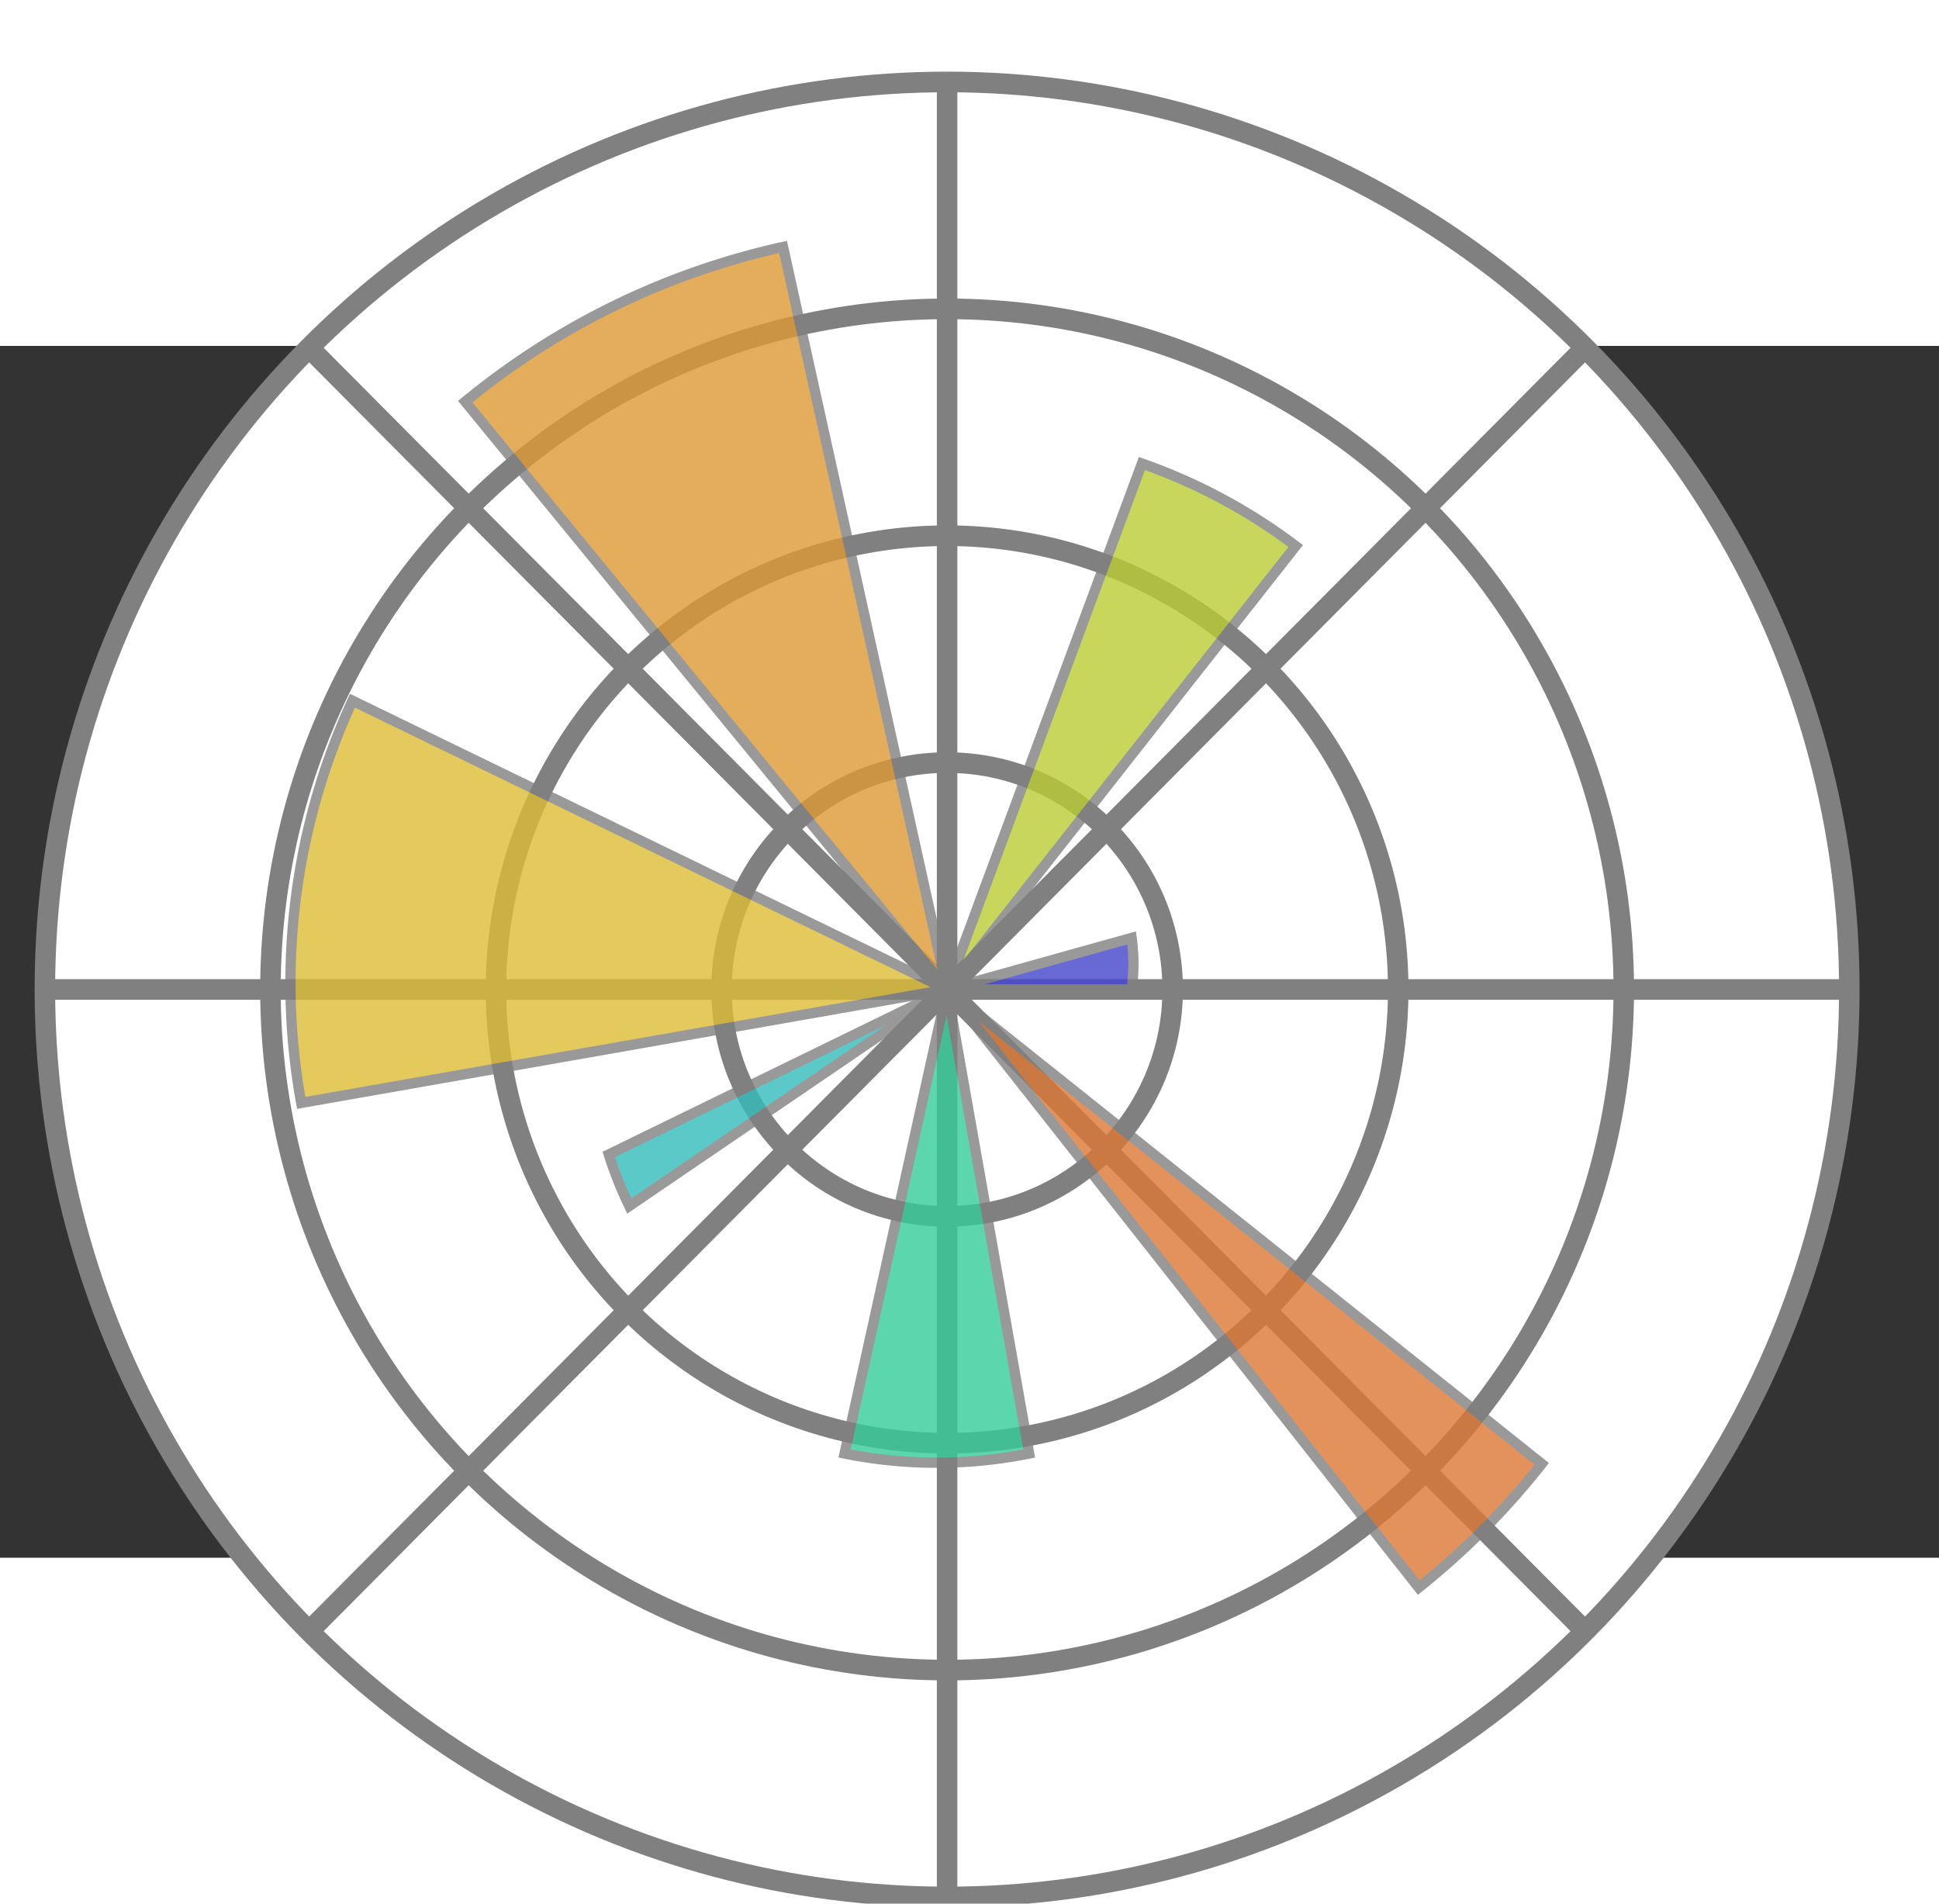 <?xml version="1.0" encoding="UTF-8" standalone="no"?>
<!-- Created with Inkscape (http://www.inkscape.org/) -->

<svg
   xmlns:dc="http://purl.org/dc/elements/1.1/"
   xmlns:cc="http://creativecommons.org/ns#"
   xmlns:rdf="http://www.w3.org/1999/02/22-rdf-syntax-ns#"
   xmlns:svg="http://www.w3.org/2000/svg"
   xmlns="http://www.w3.org/2000/svg"
   xmlns:sodipodi="http://sodipodi.sourceforge.net/DTD/sodipodi-0.dtd"
   xmlns:inkscape="http://www.inkscape.org/namespaces/inkscape"
   width="55"
   height="54"
   viewBox="25 95 160 100"
   version="1.1"
   id="svg8"
   inkscape:version="0.92.5 (2060ec1f9f, 2020-04-08)"
   sodipodi:docname="matplotlib.svg">
  <rect x="25" y="95" width="160" height="100" fill="#333333" stroke="none"/>
  <defs
     id="defs2">
    <style
       id="style2">.cls-1{fill:#130754;}.cls-2{fill:#48e5ac;}.cls-3{fill:#e70488;}</style>
  </defs>
  <sodipodi:namedview
     id="base"
     pagecolor="#ffffff"
     bordercolor="#666666"
     borderopacity="1.0"
     inkscape:pageopacity="0.0"
     inkscape:pageshadow="2"
     inkscape:zoom="0.35"
     inkscape:cx="400"
     inkscape:cy="560"
     inkscape:document-units="mm"
     inkscape:current-layer="layer1"
     showgrid="false"
     inkscape:window-width="1024"
     inkscape:window-height="745"
     inkscape:window-x="-8"
     inkscape:window-y="-8"
     inkscape:window-maximized="1" />
  <g
     inkscape:label="Layer 1"
     inkscape:groupmode="layer"
     id="layer1">
    <path
       style="fill:#000000;stroke-width:0.306"
       d=""
       id="path273"
       inkscape:connector-curvature="0" />
    <g
       style="stroke:#808080"
       id="g584"
       transform="matrix(0.846,0,0,0.851,27.012,71.516)">
      <g
         id="g544"
         style="fill:#ffffff;stroke-width:2">
        <circle
           id="circle534"
           r="88"
           cy="90"
           cx="90" />
        <circle
           id="circle536"
           r="66"
           cy="90"
           cx="90" />
        <circle
           id="circle538"
           r="44"
           cy="90"
           cx="90" />
        <circle
           id="circle540"
           r="22"
           cy="90"
           cx="90" />
        <path
           id="path542"
           d="M 90,2 V 178 M 152,152 28,28 M 152,28 28,152 M 178,90 H 2"
           inkscape:connector-curvature="0" />
      </g>
      <g
         id="g560"
         style="opacity:0.8">
        <path
           id="path546"
           d="m 90,90 h 18 a 18,18 0 0 0 0,-5 z"
           inkscape:connector-curvature="0"
           style="fill:#4444cc" />
        <path
           id="path548"
           d="M 90,90 124,47 A 55,55 0 0 0 109,39 Z"
           inkscape:connector-curvature="0"
           style="fill:#bbcc33" />
        <path
           id="path550"
           d="M 90,90 74,18 A 74,74 0 0 0 43,33 Z"
           inkscape:connector-curvature="0"
           style="fill:#dd9933" />
        <path
           id="path552"
           d="M 90,90 32,62 a 65,65 0 0 0 -5,39 z"
           inkscape:connector-curvature="0"
           style="fill:#ddbb33" />
        <path
           id="path554"
           d="m 90,90 -33,16 a 37,37 0 0 0 2,5 z"
           inkscape:connector-curvature="0"
           style="fill:#33bbbb" />
        <path
           id="path556"
           d="m 90,90 -10,45 a 46,46 0 0 0 18,0 z"
           inkscape:connector-curvature="0"
           style="fill:#33cc99" />
        <path
           id="path558"
           d="m 90,90 46,58 a 74,74 0 0 0 12,-12 z"
           inkscape:connector-curvature="0"
           style="fill:#dd7733" />
      </g>
    </g>
  </g>
</svg>

